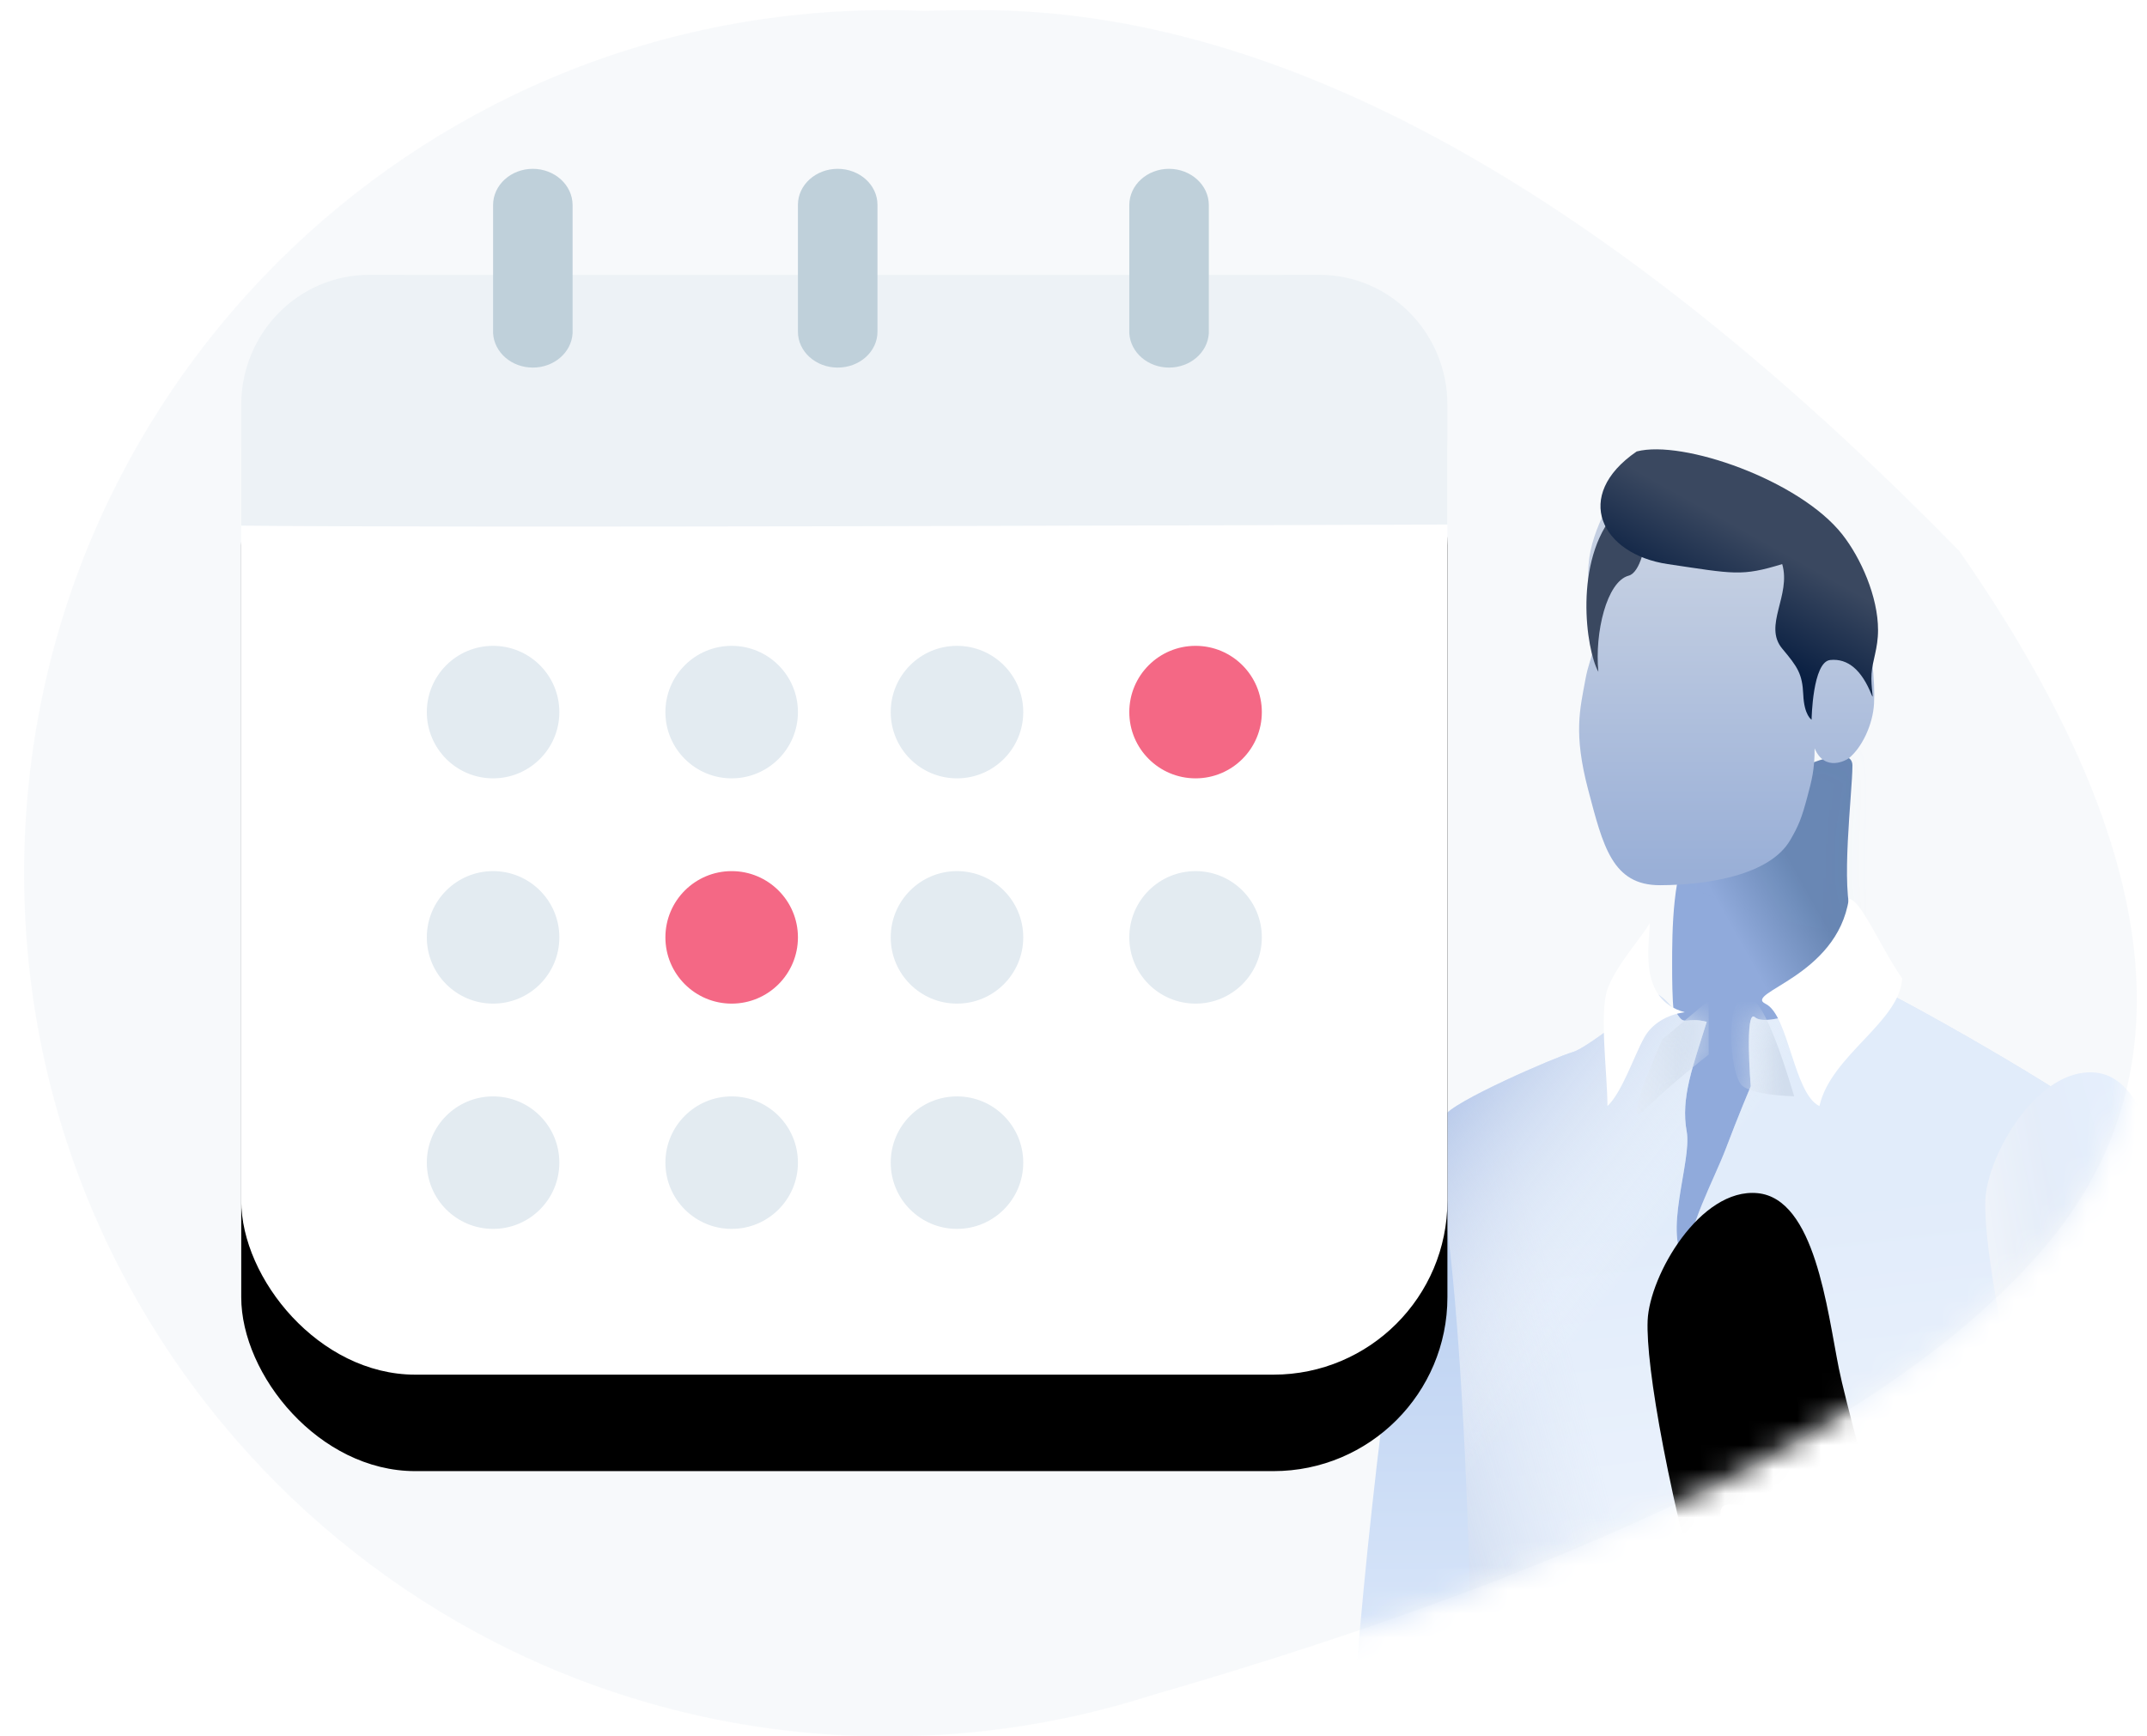 <?xml version="1.0" encoding="UTF-8"?>
<svg width="89px" height="72px" viewBox="0 0 89 72" version="1.1" xmlns="http://www.w3.org/2000/svg" xmlns:xlink="http://www.w3.org/1999/xlink">
    <!-- Generator: Sketch 52.5 (67469) - http://www.bohemiancoding.com/sketch -->
    <title>team</title>
    <desc>Created with Sketch.</desc>
    <defs>
        <path d="M37.29,0.031 C38.018,0.01 38.803,0 39.646,0 C52.086,0 65.612,7.478 80.225,22.434 C88.549,34.399 89.806,43.92 83.998,50.998 C78.192,58.074 65.756,64.371 46.69,69.889 C43.253,70.986 39.59,71.579 35.789,71.579 C16.023,71.579 0,55.555 0,35.789 C0,16.023 16.023,0 35.789,0 C36.292,0 36.792,0.01 37.29,0.031 Z" id="path-1"></path>
        <linearGradient x1="64.764%" y1="27.36%" x2="50%" y2="50%" id="linearGradient-3">
            <stop stop-color="#6886B3" offset="0%"></stop>
            <stop stop-color="#90AADB" offset="100%"></stop>
        </linearGradient>
        <path d="M7.789,1.745 C7.789,2.866 7.281,6.866 7.789,8.065 C7.961,8.472 7.628,9.278 7.789,9.6 C8.383,10.79 4.966,13.536 4.966,13.536 L3.924,22.348 L0.315,22.348 C0.315,22.348 1.127,14.317 0.736,13.536 C0.346,12.756 0.315,11.34 0.315,10.008 C0.315,8.676 0.315,5.981 1.175,4.773 C2.034,3.565 7.789,0.209 7.789,1.745 Z" id="path-4"></path>
        <linearGradient x1="50%" y1="0%" x2="50%" y2="100%" id="linearGradient-6">
            <stop stop-color="#A9C4E5" offset="0%"></stop>
            <stop stop-color="#7192C7" offset="100%"></stop>
        </linearGradient>
        <linearGradient x1="28.99%" y1="27.964%" x2="28.99%" y2="97.406%" id="linearGradient-7">
            <stop stop-color="#C4CFE2" offset="0%"></stop>
            <stop stop-color="#99AFD7" offset="100%"></stop>
        </linearGradient>
        <linearGradient x1="66.406%" y1="96.804%" x2="60.747%" y2="22.566%" id="linearGradient-8">
            <stop stop-color="#F4F8FF" offset="0%"></stop>
            <stop stop-color="#C3D8F5" offset="100%"></stop>
        </linearGradient>
        <linearGradient x1="43.636%" y1="85.266%" x2="6.774%" y2="100%" id="linearGradient-9">
            <stop stop-color="#FFFFFF" stop-opacity="0.5" offset="0%"></stop>
            <stop stop-color="#AFC3E5" offset="100%"></stop>
        </linearGradient>
        <linearGradient x1="17.237%" y1="41.524%" x2="-5.571%" y2="14.016%" id="linearGradient-10">
            <stop stop-color="#FFFFFF" stop-opacity="0" offset="0%"></stop>
            <stop stop-color="#A1B8E3" offset="100%"></stop>
        </linearGradient>
        <path d="M10.596,1.189 C10.596,1.189 7.872,3.436 7.196,3.625 C6.52,3.814 2.128,5.709 1.869,6.289 C1.61,6.87 0.249,9.064 0.294,9.656 C0.339,10.249 2.112,23.297 1.869,29.456 C1.626,35.615 1.869,34.777 1.869,36.23 C1.869,37.682 0.841,39.669 1.355,40.762 C1.869,41.855 2.753,42.112 4.098,42.424 C5.444,42.736 6.415,43.101 8.33,42.424 C10.245,41.747 11.316,43.289 14.482,42.856 C17.648,42.424 20.366,43.788 22.748,40.477 C23.625,41.064 24.078,40.677 25.477,39.861 C26.876,39.044 26.769,36.139 26.349,35.131 C25.93,34.123 24.051,33.065 24.764,30.821 C25.477,28.577 26.349,21.093 26.349,17.715 C26.349,14.338 28.261,8.246 28.854,6.289 C27.158,4.964 19.802,0.744 18.401,0.304 C17.853,1.825 15.19,2.589 14.752,2.183 C14.313,1.778 14.573,5.043 14.573,5.043 C14.573,5.043 14.046,6.289 13.553,7.598 C13.059,8.906 11.92,10.956 11.92,12.366 C10.88,11.278 12.145,8.14 11.92,6.924 C11.662,5.526 12.179,4.204 12.749,2.369 C11.92,2.166 11.848,2.511 11.591,2.145 C10.919,1.189 10.596,1.189 10.596,1.189 Z" id="path-11"></path>
        <linearGradient x1="-30.232%" y1="83.807%" x2="83.68%" y2="73.178%" id="linearGradient-13">
            <stop stop-color="#EAF0F7" stop-opacity="0.116" offset="0%"></stop>
            <stop stop-color="#D1DDED" offset="100%"></stop>
        </linearGradient>
        <linearGradient x1="0%" y1="56.065%" x2="57.569%" y2="20.604%" id="linearGradient-14">
            <stop stop-color="#E2E9F4" offset="0%"></stop>
            <stop stop-color="#E5EFFD" offset="100%"></stop>
        </linearGradient>
        <linearGradient x1="31.609%" y1="42.97%" x2="-16.957%" y2="61.369%" id="linearGradient-15">
            <stop stop-color="#FFFFFF" stop-opacity="0" offset="0%"></stop>
            <stop stop-color="#FFFFFF" offset="100%"></stop>
        </linearGradient>
        <path d="M29.288,47.16 C27.126,39.596 26.221,34.201 26.3,32.332 C26.379,30.463 28.479,26.827 30.855,27.053 C33.231,27.279 33.735,31.862 34.227,34.323 C34.72,36.785 38.358,49.433 38.542,51.214 C38.727,52.995 37.114,55.845 35.054,56.092 C32.994,56.338 31.45,54.724 29.288,47.16 Z" id="path-16"></path>
        <filter x="-101.6%" y="-43.5%" width="302.0%" height="186.9%" filterUnits="objectBoundingBox" id="filter-17">
            <feGaussianBlur stdDeviation="6.5" in="SourceAlpha" result="shadowBlurInner1"></feGaussianBlur>
            <feOffset dx="-14" dy="5" in="shadowBlurInner1" result="shadowOffsetInner1"></feOffset>
            <feComposite in="shadowOffsetInner1" in2="SourceAlpha" operator="arithmetic" k2="-1" k3="1" result="shadowInnerInner1"></feComposite>
            <feColorMatrix values="0 0 0 0 0.631   0 0 0 0 0.722   0 0 0 0 0.89  0 0 0 0.137 0" type="matrix" in="shadowInnerInner1"></feColorMatrix>
        </filter>
        <linearGradient x1="100%" y1="50%" x2="34.66%" y2="78.027%" id="linearGradient-18">
            <stop stop-color="#F9C5C1" offset="0%"></stop>
            <stop stop-color="#F9C5C1" stop-opacity="0" offset="100%"></stop>
        </linearGradient>
        <path d="M23.951,45.891 C23.951,45.891 28.241,47.254 29.181,46.8 C30.12,46.345 34.782,46.554 35.812,50.259 C36.842,53.964 35.943,54.766 34.782,56.048 C33.621,57.33 25.087,53.965 23.295,52.21 C24.641,48.048 23.951,45.891 23.951,45.891 Z" id="path-19"></path>
        <linearGradient x1="50%" y1="0%" x2="50%" y2="100%" id="linearGradient-20">
            <stop stop-color="#B5CCEF" offset="0%"></stop>
            <stop stop-color="#E5EFFD" offset="100%"></stop>
        </linearGradient>
        <linearGradient x1="31.175%" y1="58.933%" x2="49.753%" y2="28.452%" id="linearGradient-21">
            <stop stop-color="#081E41" offset="0%"></stop>
            <stop stop-color="#3A4860" offset="100%"></stop>
        </linearGradient>
        <rect id="path-22" x="0" y="4.396" width="50" height="45.604" rx="7.213"></rect>
        <filter x="-34.0%" y="-28.5%" width="168.0%" height="174.6%" filterUnits="objectBoundingBox" id="filter-23">
            <feOffset dx="0" dy="4" in="SourceAlpha" result="shadowOffsetOuter1"></feOffset>
            <feGaussianBlur stdDeviation="5" in="shadowOffsetOuter1" result="shadowBlurOuter1"></feGaussianBlur>
            <feColorMatrix values="0 0 0 0 0   0 0 0 0 0   0 0 0 0 0  0 0 0 0.1 0" type="matrix" in="shadowBlurOuter1"></feColorMatrix>
        </filter>
    </defs>
    <g id="Illustrations" stroke="none" stroke-width="1" fill="none" fill-rule="evenodd">
        <g transform="translate(-684, -9314)" id="Boost">
            <g transform="translate(683, 38)">
                <g id="team" transform="translate(2, 9276)">
                    <g id="man" transform="translate(0, 0.421)">
                        <mask id="mask-2" fill="white">
                            <use xlink:href="#path-1"></use>
                        </mask>
                        <use id="Mask" fill-opacity="0.5" fill="#F0F5F8" xlink:href="#path-1"></use>
                        <g id="Group-12" mask="url(#mask-2)">
                            <g transform="translate(43, 3.579)"></g>
                        </g>
                        <g mask="url(#mask-2)">
                            <g transform="translate(55, 17)">
                                <g id="neck" stroke-width="1" fill="none" fill-rule="evenodd" transform="translate(13, 12.579)">
                                    <mask id="mask-5" fill="white">
                                        <use xlink:href="#path-4"></use>
                                    </mask>
                                    <use id="Path-23" fill="url(#linearGradient-3)" xlink:href="#path-4"></use>
                                    <path d="M2.065,7.216 C2.371,7.332 2.667,7.44 2.952,7.541 C8.349,9.447 9.862,8.639 9.862,7.216 C9.862,6.218 9.23,3.374 7.965,-1.314 C-0.049,2.83 -2.015,5.673 2.065,7.216 Z" id="Path-9" fill="url(#linearGradient-6)" style="mix-blend-mode: multiply;" opacity="0.153" mask="url(#mask-5)"></path>
                                </g>
                                <path d="M11.067,2.546 C10.339,4.333 9.563,5.238 9.927,7.483 C10.291,9.728 9.94,9.54 9.719,10.758 C9.498,11.976 9.217,12.981 9.833,15.319 C10.45,17.657 10.832,19.292 12.818,19.284 C14.804,19.277 17.363,18.862 18.206,17.421 C18.546,16.84 18.683,16.519 18.923,15.608 C19.092,14.967 19.222,14.527 19.222,13.609 C19.653,14.622 20.56,14.081 20.627,14.028 C21.16,13.61 21.639,12.65 21.685,11.744 C21.778,9.929 21.157,5.726 18.999,5.031 C16.842,4.337 11.795,0.759 11.067,2.546 Z" id="face" fill="url(#linearGradient-7)" fill-rule="evenodd"></path>
                                <g id="shirt" stroke-width="1" fill="none" fill-rule="evenodd" transform="translate(2, 22.579)">
                                    <mask id="mask-12" fill="white">
                                        <use xlink:href="#path-11"></use>
                                    </mask>
                                    <g id="Path-26">
                                        <use fill="url(#linearGradient-8)" xlink:href="#path-11"></use>
                                        <use fill="url(#linearGradient-9)" xlink:href="#path-11"></use>
                                        <use fill="url(#linearGradient-10)" xlink:href="#path-11"></use>
                                    </g>
                                    <path d="M25.103,42.685 C20.851,33.516 22.746,20.244 24.881,18.162 C27.015,16.079 31.769,38.1 30.212,40.048 C28.656,41.997 29.354,51.854 25.103,42.685 Z" id="Path-10" fill="url(#linearGradient-13)" style="mix-blend-mode: multiply;" mask="url(#mask-12)"></path>
                                    <path d="M10.211,5.99 C11.191,5.003 12.829,3.729 12.829,3.729 C12.829,3.729 12.829,2.98 12.829,1.483 L10.899,3.105 C9.786,5.686 9.557,6.648 10.211,5.99 Z" id="Path-14" fill="url(#linearGradient-13)" style="mix-blend-mode: multiply;" mask="url(#mask-12)"></path>
                                    <path d="M14.258,5.051 C14.612,5.285 15.318,5.42 16.374,5.458 C15.482,2.45 14.776,1.065 14.258,1.305 C13.48,1.664 13.726,4.7 14.258,5.051 Z" id="Path-15" fill="url(#linearGradient-13)" style="mix-blend-mode: multiply;" mask="url(#mask-12)"></path>
                                </g>
                                <path d="M19.421,28.443 C18.354,27.931 18.145,24.667 17.192,24.205 C16.238,23.743 20.153,23.091 20.641,19.852 C21.132,19.852 22.002,21.954 22.851,23.145 C22.752,24.964 19.896,26.33 19.421,28.443 Z" id="colar" fill="#FFFFFF" fill-rule="evenodd"></path>
                                <path d="M12.386,20.855 C12.386,21.688 11.871,24.023 13.84,24.551 C13.089,24.656 12.477,25.031 12.16,25.599 C11.737,26.357 11.237,27.881 10.634,28.441 C10.634,27.144 10.287,24.58 10.634,23.597 C10.982,22.614 12.102,21.384 12.386,20.855 Z" id="colar" fill="#FFFFFF" fill-rule="evenodd"></path>
                                <g id="sleeve" fill="none">
                                    <use fill="url(#linearGradient-14)" fill-rule="evenodd" xlink:href="#path-16"></use>
                                    <use fill="url(#linearGradient-15)" fill-rule="evenodd" xlink:href="#path-16"></use>
                                    <use fill="black" fill-opacity="1" filter="url(#filter-17)" xlink:href="#path-16"></use>
                                </g>
                                <g id="arm" fill="none" fill-rule="evenodd">
                                    <use fill="#FCDFDC" xlink:href="#path-19"></use>
                                    <use fill="url(#linearGradient-18)" xlink:href="#path-19"></use>
                                </g>
                                <path d="M2.779845e-14,55.968 C2.779845e-14,52.615 1.429,38.087 2.765,32.118 C2.958,31.259 3.285,31.068 3.461,30.579 C4.831,35.288 5.252,55.833 4.86,57.065 C4.468,58.297 2.176,57.065 2.779845e-14,55.968 Z" id="sleeve" fill="url(#linearGradient-20)" fill-rule="evenodd"></path>
                                <path d="M11.517,6.448 C10.599,6.691 10.101,8.823 10.257,10.434 C9.744,9.524 9.219,5.83 10.96,3.84 C12.7,1.85 12.435,6.206 11.517,6.448 Z" id="hair" fill="#3A4860" fill-rule="evenodd"></path>
                                <path d="M11.846,1.299 C9.159,3.14 10.381,5.561 13.135,5.969 C15.889,6.377 16.186,6.486 17.878,5.969 C18.257,7.274 17.081,8.517 17.878,9.473 C18.518,10.236 18.713,10.52 18.751,11.383 C18.789,12.247 19.096,12.421 19.096,12.421 C19.096,12.421 19.133,10.019 19.869,9.946 C20.605,9.872 21.173,10.366 21.581,11.383 C21.698,11.676 21.543,11.076 21.581,10.514 C21.618,9.967 21.851,9.474 21.851,8.705 C21.851,7.314 21.133,5.71 20.369,4.739 C18.6,2.49 13.747,0.798 11.846,1.299 Z" id="hair" fill="url(#linearGradient-21)" fill-rule="evenodd"></path>
                                <path d="M20.984,44.837 C22.231,44.738 22.202,43.81 22.244,44.076 C22.285,44.341 25.184,46.08 25.184,46.08 C25.184,46.08 25.7,50.74 24.511,51.528 C23.323,52.316 21.806,50.614 20.783,50.795 C20.35,50.872 19.234,50.91 18.122,50.672 C17.749,50.592 16.506,50.275 16.277,50.113 C15.989,49.91 15.842,49.656 16.171,49.403 C16.301,49.302 17.91,49.695 18.294,49.763 C19.39,49.96 20.296,49.712 20.264,49.649 C20.212,49.545 19.395,49.629 18.294,49.403 C17.908,49.323 17.108,49.184 16.722,49.081 C15.866,48.854 15.137,48.515 15.07,48.456 C14.888,48.297 14.758,48.056 15.1,47.822 C15.245,47.723 15.606,47.822 16.635,47.971 C17.082,48.035 17.984,48.24 18.385,48.297 C19.245,48.42 19.898,48.09 19.894,48.023 C19.89,47.955 19.302,48.113 18.458,47.971 C18.006,47.894 17.139,47.804 16.637,47.723 C15.308,47.509 14.595,47.085 14.493,47.016 C14.305,46.889 14.264,46.451 14.493,46.324 C14.625,46.251 15.28,46.396 16.621,46.594 C17.106,46.666 18.035,46.799 18.458,46.799 C19.302,46.799 19.838,46.629 19.838,46.594 C19.838,46.537 18.218,46.376 16.915,46.142 C15.609,45.907 15.493,45.662 15.404,45.568 C15.282,45.438 15.243,44.964 15.665,44.964 C16.282,44.964 16.534,45.035 17.118,45.105 C17.532,45.155 18.524,45.193 18.92,45.193 C19.706,45.193 20.578,44.869 20.984,44.837 Z" id="hand" fill="#FCDFDC" fill-rule="evenodd"></path>
                            </g>
                        </g>
                    </g>
                    <g id="calendar" transform="translate(9, 7)">
                        <g id="Rectangle">
                            <use fill="black" fill-opacity="1" filter="url(#filter-23)" xlink:href="#path-22"></use>
                            <use fill="#FFFFFF" fill-rule="evenodd" xlink:href="#path-22"></use>
                        </g>
                        <path d="M50,9.798 L50,14.749 C38.542,14.791 9.096,14.89 8.25939499e-06,14.796 L8.25939499e-06,9.798 C-0.005,6.821 2.364,4.403 5.292,4.396 L44.708,4.396 C47.636,4.403 50.005,6.821 50,9.798 Z" id="Path" fill="#EDF2F6"></path>
                        <path d="M12.086,1.49611288e-15 C11.178,0.002 10.442,0.672 10.44,1.499 L10.44,6.818 C10.486,7.616 11.21,8.242 12.088,8.242 C12.966,8.242 13.69,7.616 13.736,6.818 L13.736,1.499 C13.731,0.671 12.994,0.002 12.086,1.49611288e-15 Z" id="Path" fill="#BFD0DA"></path>
                        <path d="M24.725,0 C23.816,0.002 23.079,0.666 23.077,1.486 L23.077,6.756 C23.077,7.577 23.815,8.242 24.725,8.242 C25.636,8.242 26.374,7.577 26.374,6.756 L26.374,1.486 C26.371,0.666 25.635,0.002 24.725,0 Z" id="Path" fill="#BFD0DA"></path>
                        <path d="M38.459,0 C37.551,0.002 36.816,0.672 36.813,1.499 L36.813,6.818 C36.86,7.616 37.584,8.242 38.462,8.242 C39.339,8.242 40.063,7.616 40.11,6.818 L40.11,1.499 C40.105,0.671 39.368,0.002 38.459,0 Z" id="Path" fill="#BFD0DA"></path>
                        <circle id="Oval" fill="#E3EBF1" cx="10.44" cy="22.527" r="2.747"></circle>
                        <circle id="Oval" fill="#E3EBF1" cx="10.44" cy="31.868" r="2.747"></circle>
                        <circle id="Oval" fill="#E3EBF1" cx="10.44" cy="41.209" r="2.747"></circle>
                        <circle id="Oval" fill="#E3EBF1" cx="20.33" cy="22.527" r="2.747"></circle>
                        <circle id="Oval" fill="#F46885" cx="20.33" cy="31.868" r="2.747"></circle>
                        <circle id="Oval" fill="#E3EBF1" cx="20.33" cy="41.209" r="2.747"></circle>
                        <circle id="Oval" fill="#E3EBF1" cx="29.67" cy="22.527" r="2.747"></circle>
                        <circle id="Oval" fill="#E3EBF1" cx="29.67" cy="31.868" r="2.747"></circle>
                        <circle id="Oval" fill="#E3EBF1" cx="29.67" cy="41.209" r="2.747"></circle>
                        <circle id="Oval" fill="#F46885" cx="39.56" cy="22.527" r="2.747"></circle>
                        <circle id="Oval" fill="#E3EBF1" cx="39.56" cy="31.868" r="2.747"></circle>
                    </g>
                </g>
            </g>
        </g>
    </g>
</svg>
